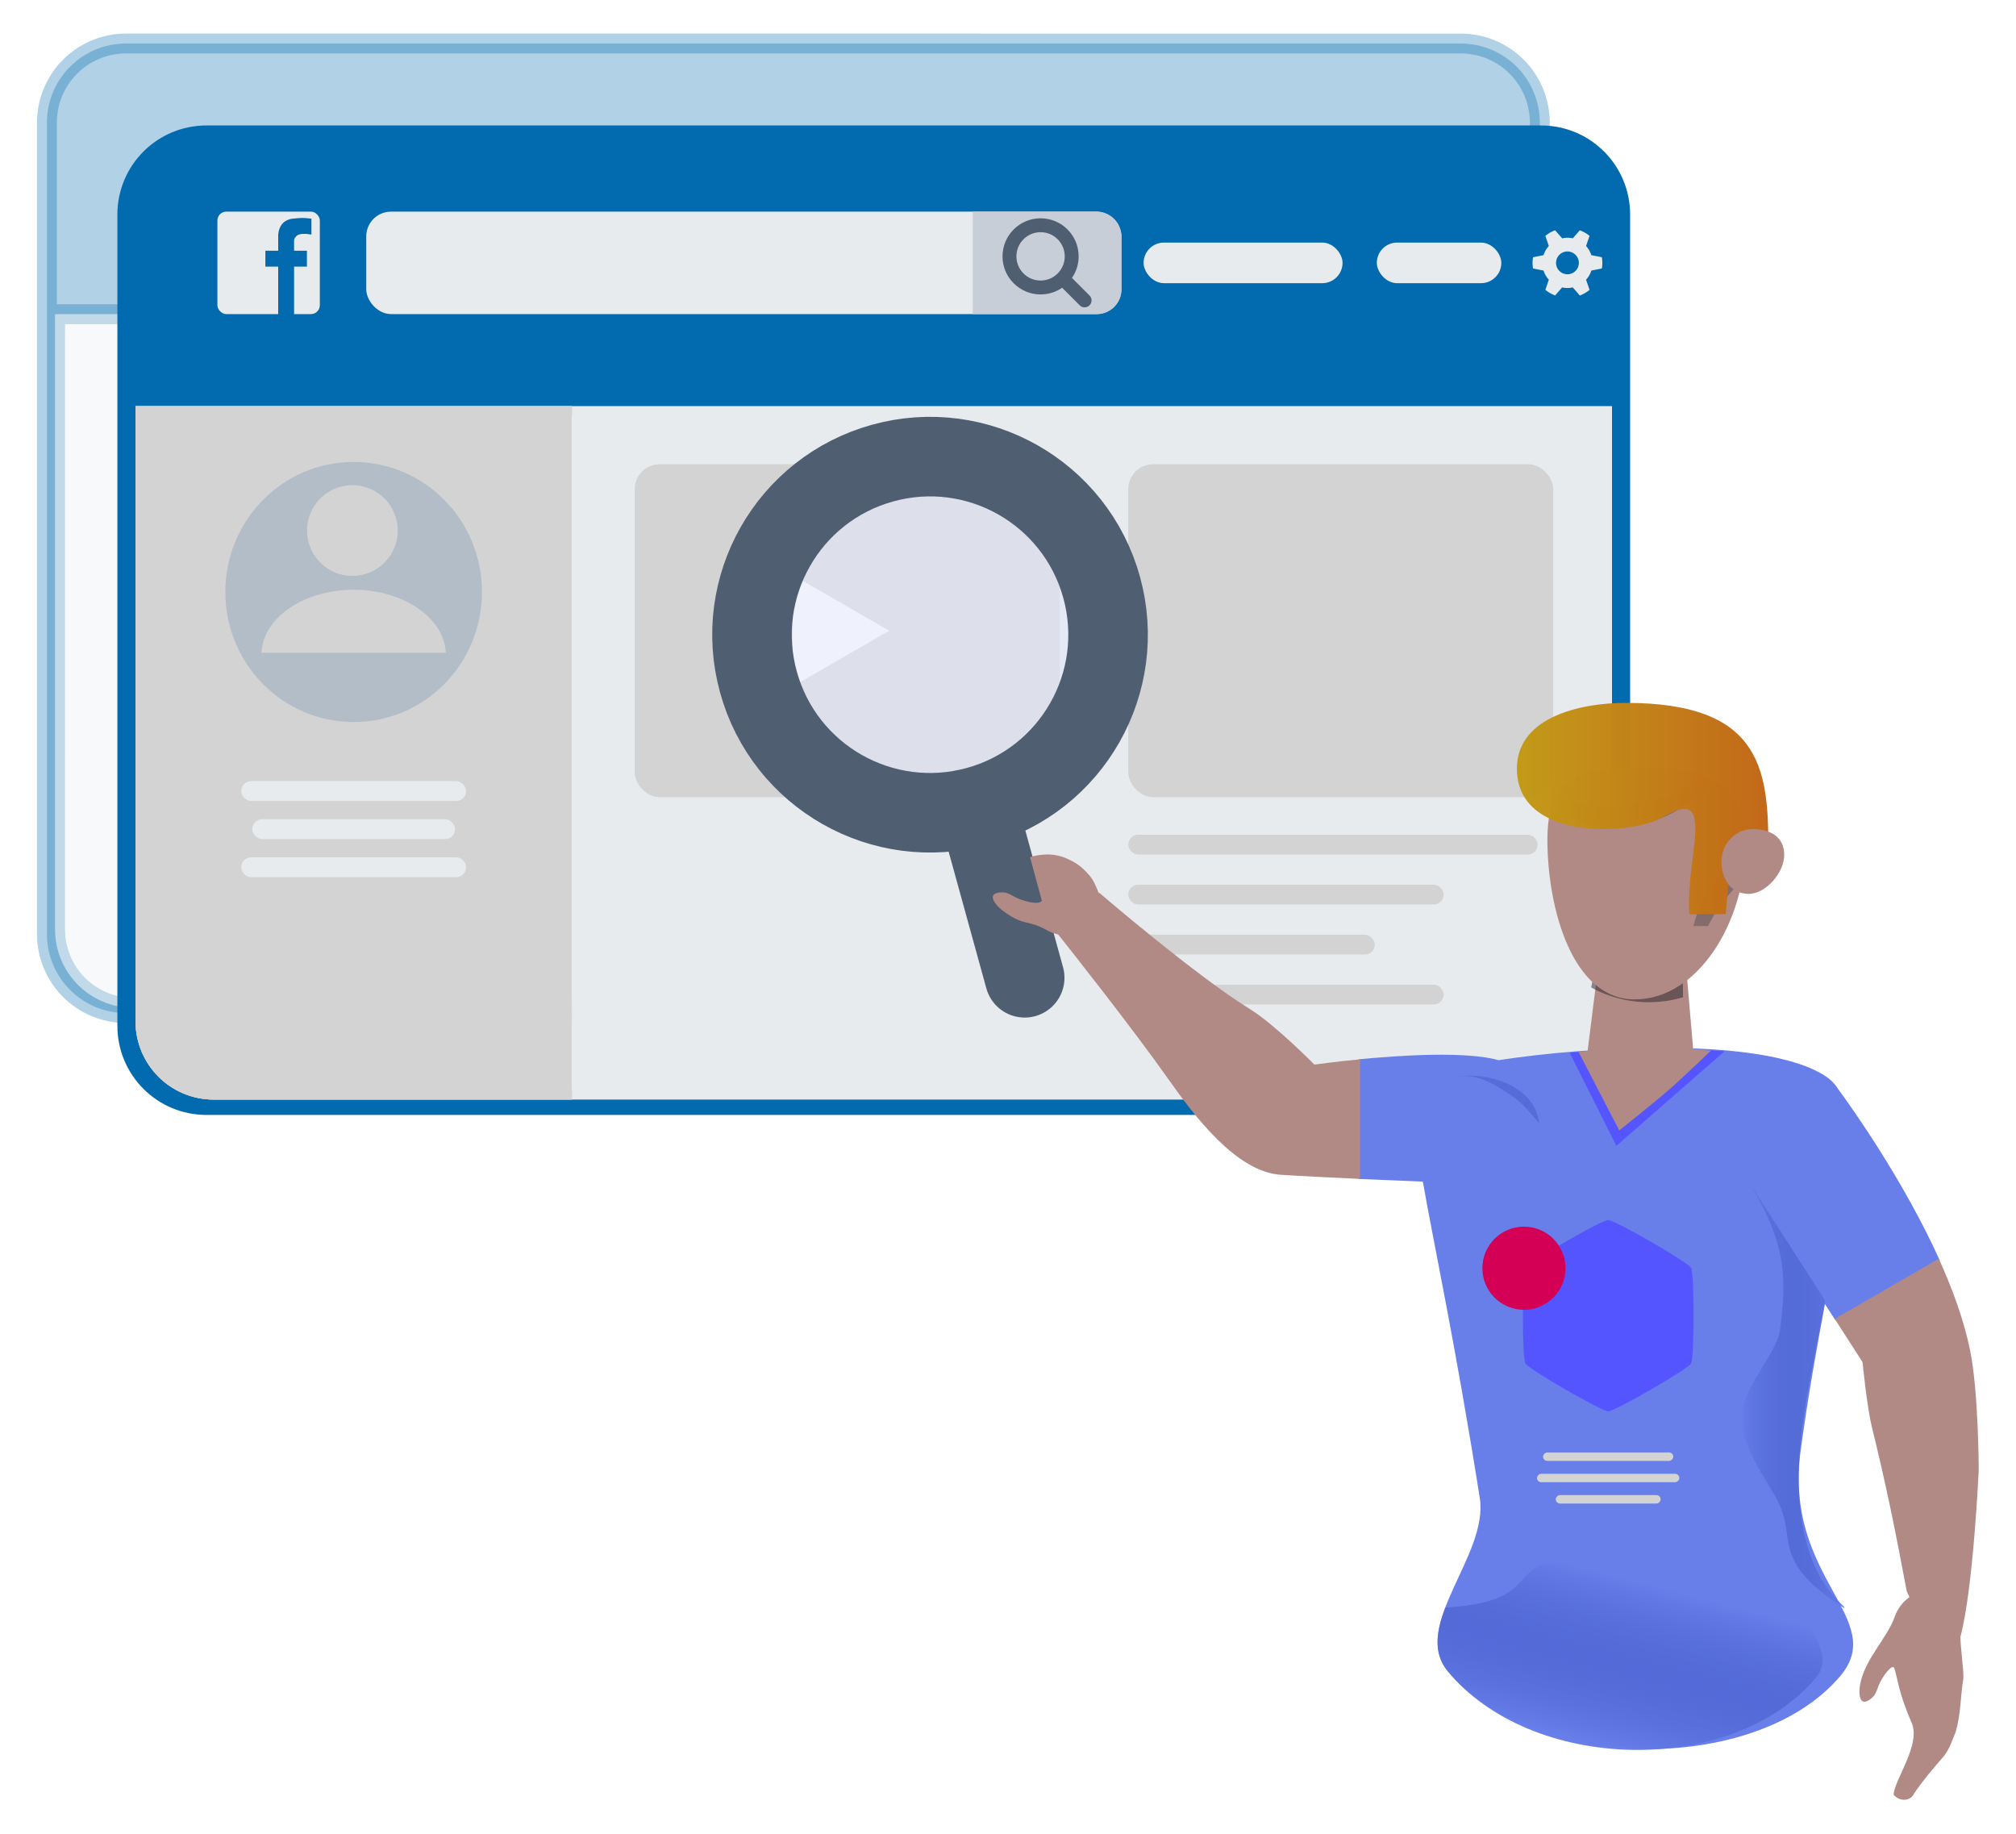 <?xml version="1.0" encoding="UTF-8" standalone="no"?>
<!-- Created with Inkscape (http://www.inkscape.org/) -->

<svg
   xmlns:dc="http://purl.org/dc/elements/1.1/"
   xmlns:cc="http://creativecommons.org/ns#"
   xmlns:rdf="http://www.w3.org/1999/02/22-rdf-syntax-ns#"
   xmlns:svg="http://www.w3.org/2000/svg"
   xmlns="http://www.w3.org/2000/svg"
   xmlns:xlink="http://www.w3.org/1999/xlink"
   xmlns:sodipodi="http://sodipodi.sourceforge.net/DTD/sodipodi-0.dtd"
   xmlns:inkscape="http://www.inkscape.org/namespaces/inkscape"
   width="298.741"
   height="271.692"
   viewBox="0 0 79.042 71.885"
   version="1.1"
   id="svg8"
   inkscape:version="0.92.4 5da689c313, 2019-01-14"
   sodipodi:docname="social.svg">
  <defs
     id="defs2">
    <linearGradient
       inkscape:collect="always"
       id="linearGradient3561">
      <stop
         style="stop-color:#c29a16;stop-opacity:1;"
         offset="0"
         id="stop3557" />
      <stop
         style="stop-color:#c26616;stop-opacity:1"
         offset="1"
         id="stop3559" />
    </linearGradient>
    <linearGradient
       inkscape:collect="always"
       id="linearGradient2598">
      <stop
         style="stop-color:#687fea;stop-opacity:1;"
         offset="0"
         id="stop2594" />
      <stop
         style="stop-color:#162fa0;stop-opacity:0"
         offset="1"
         id="stop2596" />
    </linearGradient>
    <inkscape:perspective
       sodipodi:type="inkscape:persp3d"
       inkscape:vp_x="0 : 148.5 : 1"
       inkscape:vp_y="0 : 1000 : 0"
       inkscape:vp_z="210 : 148.5 : 1"
       inkscape:persp3d-origin="105 : 99 : 1"
       id="perspective874" />
    <linearGradient
       inkscape:collect="always"
       xlink:href="#linearGradient2598"
       id="linearGradient1971"
       gradientUnits="userSpaceOnUse"
       gradientTransform="matrix(3.673,-0.89,0.89,3.673,-901.311,1362.708)"
       x1="207.486"
       y1="114.559"
       x2="286.291"
       y2="114.559"
       spreadMethod="pad" />
    <filter
       inkscape:collect="always"
       style="color-interpolation-filters:sRGB"
       id="filter2273"
       x="-0.033"
       width="1.066"
       y="-0.062"
       height="1.124">
      <feGaussianBlur
         inkscape:collect="always"
         stdDeviation="0.387"
         id="feGaussianBlur2275" />
    </filter>
    <filter
       inkscape:collect="always"
       style="color-interpolation-filters:sRGB"
       id="filter1964"
       x="-0.032"
       width="1.064"
       y="-0.007"
       height="1.015">
      <feGaussianBlur
         inkscape:collect="always"
         stdDeviation="0.111"
         id="feGaussianBlur1966" />
    </filter>
    <filter
       inkscape:collect="always"
       style="color-interpolation-filters:sRGB"
       id="filter1897"
       x="-0.529"
       width="2.059"
       y="-0.345"
       height="1.69">
      <feGaussianBlur
         inkscape:collect="always"
         stdDeviation="2.974"
         id="feGaussianBlur1899" />
    </filter>
    <filter
       inkscape:collect="always"
       style="color-interpolation-filters:sRGB"
       id="filter2190"
       x="-0.148"
       width="1.296"
       y="-0.454"
       height="1.908">
      <feGaussianBlur
         inkscape:collect="always"
         stdDeviation="1.483"
         id="feGaussianBlur2192" />
    </filter>
    <filter
       inkscape:collect="always"
       style="color-interpolation-filters:sRGB"
       id="filter2422"
       x="-0.182"
       width="1.363"
       y="-0.564"
       height="2.129">
      <feGaussianBlur
         inkscape:collect="always"
         stdDeviation="2.174"
         id="feGaussianBlur2424" />
    </filter>
    <linearGradient
       inkscape:collect="always"
       xlink:href="#linearGradient2598"
       id="linearGradient2600"
       x1="4.012"
       y1="417.086"
       x2="13.03"
       y2="417.086"
       gradientUnits="userSpaceOnUse" />
    <linearGradient
       inkscape:collect="always"
       xlink:href="#linearGradient2598"
       id="linearGradient2635"
       x1="-210.894"
       y1="151.014"
       x2="-212.642"
       y2="144.278"
       gradientUnits="userSpaceOnUse"
       gradientTransform="matrix(-0.963,0,0,0.963,-306.131,11.431)" />
    <linearGradient
       inkscape:collect="always"
       xlink:href="#linearGradient3561"
       id="linearGradient3563"
       x1="-103.223"
       y1="120.494"
       x2="-92.987"
       y2="120.494"
       gradientUnits="userSpaceOnUse"
       gradientTransform="matrix(0.963,0,0,0.963,-4.584,4.622)" />
  </defs>
  <sodipodi:namedview
     id="base"
     pagecolor="#ffffff"
     bordercolor="#666666"
     borderopacity="1.0"
     inkscape:pageopacity="0.0"
     inkscape:pageshadow="2"
     inkscape:zoom="0.99999999"
     inkscape:cx="119.93217"
     inkscape:cy="118.892"
     inkscape:document-units="px"
     inkscape:current-layer="layer1"
     showgrid="false"
     units="px"
     showborder="true"
     inkscape:object-nodes="true"
     inkscape:object-paths="true"
     inkscape:snap-intersection-paths="true"
     inkscape:window-width="1366"
     inkscape:window-height="686"
     inkscape:window-x="0"
     inkscape:window-y="0"
     inkscape:window-maximized="1"
     inkscape:snap-smooth-nodes="true"
     showguides="true"
     inkscape:snap-nodes="false"
     inkscape:guide-bbox="true" />
  <g
     inkscape:label="Camada 1"
     inkscape:groupmode="layer"
     id="layer1"
     transform="translate(163.463,-88.961)">
    <circle
       style="opacity:1;fill:#e8ebee;fill-opacity:1;fill-rule:evenodd;stroke:none;stroke-width:0.545;stroke-linecap:round;stroke-linejoin:miter;stroke-miterlimit:4;stroke-dasharray:none;stroke-dashoffset:0;stroke-opacity:1;paint-order:normal"
       id="path869"
       cx="-150.585"
       cy="111.678"
       r="0" />
    <g
       id="g2727"
       transform="matrix(0.963,0,0,0.963,-4.584,4.622)"
       style="stroke-width:1.038">
      <path
         style="opacity:0.311;fill:#026aaf;fill-opacity:1;fill-rule:evenodd;stroke:#026aaf;stroke-width:0.809;stroke-linecap:round;stroke-linejoin:miter;stroke-miterlimit:4;stroke-dasharray:none;stroke-dashoffset:0;stroke-opacity:1;paint-order:normal"
         d="m -159.847,89.35 c -1.787,0 -3.226,1.44 -3.226,3.227 v 33.017 c 0,1.788 1.439,3.227 3.226,3.227 h 54.329 c 1.787,0 3.226,-1.439 3.226,-3.227 V 92.578 c 0,-1.788 -1.439,-3.227 -3.226,-3.227 z m -2.893,11.021 h 60.114 v 25.04 c 0,1.768 -1.423,3.191 -3.191,3.191 h -53.733 c -1.768,0 -3.191,-1.423 -3.191,-3.191 z"
         id="path843"
         inkscape:connector-curvature="0" />
      <path
         inkscape:connector-curvature="0"
         id="path845"
         d="m -162.739,100.371 v 25.04 c 0,1.768 1.423,3.191 3.191,3.191 h 53.732 c 1.768,0 3.191,-1.423 3.191,-3.191 v -25.04 z"
         style="opacity:0.311;fill:#e8ebee;fill-opacity:1;fill-rule:evenodd;stroke:none;stroke-width:0.809;stroke-linecap:round;stroke-linejoin:miter;stroke-miterlimit:4;stroke-dasharray:none;stroke-dashoffset:0;stroke-opacity:1;paint-order:normal" />
      <path
         inkscape:connector-curvature="0"
         id="rect10"
         d="m -156.574,93.091 c -1.787,0 -3.226,1.44 -3.226,3.227 v 33.017 c 0,1.788 1.439,3.227 3.226,3.227 h 54.329 c 1.787,0 3.226,-1.439 3.226,-3.227 V 96.318 c 0,-1.788 -1.439,-3.227 -3.226,-3.227 z m -2.893,11.021 h 60.114 v 25.04 c 0,1.768 -1.423,3.191 -3.191,3.191 h -53.733 c -1.768,0 -3.191,-1.423 -3.191,-3.191 z"
         style="opacity:1;fill:#026aaf;fill-opacity:1;fill-rule:evenodd;stroke:#026aaf;stroke-width:0.809;stroke-linecap:round;stroke-linejoin:miter;stroke-miterlimit:4;stroke-dasharray:none;stroke-dashoffset:0;stroke-opacity:1;paint-order:normal" />
      <rect
         ry="1.008"
         y="96.195"
         x="-150.072"
         height="4.17"
         width="30.746"
         id="rect857"
         style="opacity:1;fill:#e8ebee;fill-opacity:1;fill-rule:evenodd;stroke:none;stroke-width:0.809;stroke-linecap:round;stroke-linejoin:miter;stroke-miterlimit:4;stroke-dasharray:none;stroke-dashoffset:0;stroke-opacity:1;paint-order:normal" />
      <path
         inkscape:connector-curvature="0"
         id="rect859"
         d="m -125.38,96.195 v 4.17 h 5.046 c 0.559,0 1.008,-0.45 1.008,-1.008 v -2.154 c 0,-0.559 -0.45,-1.008 -1.008,-1.008 z"
         style="opacity:1;fill:#c7ced7;fill-opacity:1;fill-rule:evenodd;stroke:none;stroke-width:0.809;stroke-linecap:round;stroke-linejoin:miter;stroke-miterlimit:4;stroke-dasharray:none;stroke-dashoffset:0;stroke-opacity:1;paint-order:normal" />
      <circle
         transform="rotate(-45)"
         r="1.267"
         cy="-17.396"
         cx="-156.011"
         id="path864"
         style="opacity:1;fill:none;fill-opacity:1;fill-rule:evenodd;stroke:#4f5f71;stroke-width:0.566;stroke-linecap:round;stroke-linejoin:miter;stroke-miterlimit:4;stroke-dasharray:none;stroke-dashoffset:0;stroke-opacity:1;paint-order:normal" />
      <path
         inkscape:connector-curvature="0"
         id="path935"
         d="m -121.624,99.009 0.799,0.799"
         style="fill:none;stroke:#4f5f71;stroke-width:0.566;stroke-linecap:round;stroke-linejoin:miter;stroke-miterlimit:4;stroke-dasharray:none;stroke-opacity:1" />
      <rect
         style="opacity:1;fill:#e8ebee;fill-opacity:1;fill-rule:evenodd;stroke:none;stroke-width:0.566;stroke-linecap:round;stroke-linejoin:miter;stroke-miterlimit:4;stroke-dasharray:none;stroke-dashoffset:0;stroke-opacity:1;paint-order:normal"
         id="rect950"
         width="4.17"
         height="4.17"
         x="-156.132"
         y="96.195"
         rx="0.36"
         ry="0.36" />
      <path
         sodipodi:nodetypes="ccczczccccszcccc"
         inkscape:connector-curvature="0"
         id="path954"
         d="m -153.657,100.397 v -1.688 -1.533 c 0,0 -0.008,-0.257 0.15,-0.467 0.158,-0.209 0.443,-0.229 0.443,-0.229 0,0 0.261,-0.029 0.388,-0.029 0.127,2.01e-4 0.372,0.029 0.372,0.029 v 0.365 0.283 l -0.217,-0.029 c -0.183,-0.002 -0.326,0.004 -0.421,0.119 -0.087,0.105 -0.068,0.116 -0.068,0.399 v 1.299 1.465 l -0.324,0.007 z"
         style="fill:#026aaf;fill-opacity:1;stroke:none;stroke-width:0.162px;stroke-linecap:butt;stroke-linejoin:miter;stroke-opacity:1" />
      <rect
         transform="scale(-1)"
         ry="0"
         rx="0"
         y="-98.433"
         x="152.488"
         height="0.647"
         width="1.69"
         id="rect956"
         style="opacity:1;fill:#026aaf;fill-opacity:1;fill-rule:evenodd;stroke:none;stroke-width:0.566;stroke-linecap:round;stroke-linejoin:miter;stroke-miterlimit:4;stroke-dasharray:none;stroke-dashoffset:0;stroke-opacity:1;paint-order:normal" />
      <rect
         ry="0.827"
         rx="0.827"
         y="97.454"
         x="-118.423"
         height="1.653"
         width="8.1"
         id="rect853"
         style="opacity:1;fill:#e8ebee;fill-opacity:1;fill-rule:evenodd;stroke:none;stroke-width:0.566;stroke-linecap:round;stroke-linejoin:miter;stroke-miterlimit:4;stroke-dasharray:none;stroke-dashoffset:0;stroke-opacity:1;paint-order:normal" />
      <rect
         style="opacity:1;fill:#e8ebee;fill-opacity:1;fill-rule:evenodd;stroke:none;stroke-width:0.566;stroke-linecap:round;stroke-linejoin:miter;stroke-miterlimit:4;stroke-dasharray:none;stroke-dashoffset:0;stroke-opacity:1;paint-order:normal"
         id="rect855"
         width="5.069"
         height="1.653"
         x="-108.928"
         y="97.454"
         rx="0.827"
         ry="0.827" />
      <path
         inkscape:connector-curvature="0"
         id="path840"
         d="m -101.67,96.952 a 1.421,1.421 0 0 0 -0.396,0.229 l 0.141,0.413 a 1.023,1.023 0 0 0 -0.216,0.373 l -0.427,0.084 a 1.421,1.421 0 0 0 -0.02,0.229 1.421,1.421 0 0 0 0.019,0.229 l 0.429,0.084 a 1.023,1.023 0 0 0 0.215,0.373 l -0.141,0.413 a 1.421,1.421 0 0 0 0.397,0.228 l 0.286,-0.328 a 1.023,1.023 0 0 0 0.216,0.024 1.023,1.023 0 0 0 0.216,-0.024 l 0.288,0.33 a 1.421,1.421 0 0 0 0.396,-0.229 l -0.142,-0.414 a 1.023,1.023 0 0 0 0.216,-0.373 l 0.427,-0.084 a 1.421,1.421 0 0 0 0.02,-0.229 1.421,1.421 0 0 0 -0.019,-0.229 l -0.429,-0.084 a 1.023,1.023 0 0 0 -0.215,-0.373 l 0.142,-0.413 a 1.421,1.421 0 0 0 -0.397,-0.228 l -0.286,0.328 a 1.023,1.023 0 0 0 -0.216,-0.024 1.023,1.023 0 0 0 -0.215,0.024 z m 0.503,0.864 a 0.464,0.464 0 0 1 0.464,0.464 0.464,0.464 0 0 1 -0.464,0.464 0.464,0.464 0 0 1 -0.464,-0.464 0.464,0.464 0 0 1 0.464,-0.464 z"
         style="opacity:1;fill:#e8ebee;fill-opacity:1;fill-rule:evenodd;stroke:none;stroke-width:0.566;stroke-linecap:round;stroke-linejoin:miter;stroke-miterlimit:4;stroke-dasharray:none;stroke-dashoffset:0;stroke-opacity:1;paint-order:normal" />
      <path
         id="path854"
         d="m -159.466,104.111 v 25.04 c 0,1.768 1.423,3.191 3.191,3.191 h 14.573 v -28.231 z"
         style="opacity:1;fill:#d3d3d3;fill-opacity:1;fill-rule:evenodd;stroke:none;stroke-width:0.809;stroke-linecap:round;stroke-linejoin:miter;stroke-miterlimit:4;stroke-dasharray:none;stroke-dashoffset:0;stroke-opacity:1;paint-order:normal"
         inkscape:connector-curvature="0" />
      <path
         style="opacity:1;fill:#d3d3d3;fill-opacity:1;fill-rule:evenodd;stroke:none;stroke-width:0.809;stroke-linecap:round;stroke-linejoin:miter;stroke-miterlimit:4;stroke-dasharray:none;stroke-dashoffset:0;stroke-opacity:1;paint-order:normal"
         d="m -159.466,104.111 v 25.04 c 0,1.768 1.423,3.191 3.191,3.191 h 14.573 v -28.231 z"
         id="path860"
         inkscape:connector-curvature="0" />
      <path
         id="path863"
         d="m -159.466,104.111 v 25.04 c 0,1.768 1.423,3.191 3.191,3.191 h 14.573 v -28.231 z"
         style="opacity:1;fill:#d3d3d3;fill-opacity:1;fill-rule:evenodd;stroke:none;stroke-width:0.809;stroke-linecap:round;stroke-linejoin:miter;stroke-miterlimit:4;stroke-dasharray:none;stroke-dashoffset:0;stroke-opacity:1;paint-order:normal"
         inkscape:connector-curvature="0" />
      <path
         id="path841"
         d="m -141.703,104.111 v 28.231 h 39.16 c 1.768,0 3.191,-1.423 3.191,-3.191 v -25.04 z m -16.723,27.397 c 0.083,0.075 0.169,0.146 0.259,0.212 -0.09,-0.066 -0.177,-0.137 -0.259,-0.212 z m 0.464,0.351 c 0.113,0.07 0.23,0.134 0.352,0.19 -0.122,-0.056 -0.239,-0.12 -0.352,-0.19 z m 0.736,0.34 c 0.036,0.011 0.072,0.021 0.109,0.031 -0.036,-0.01 -0.073,-0.02 -0.109,-0.031 z m 0.635,0.128 c 0.104,0.01 0.209,0.015 0.316,0.015 -0.107,0 -0.212,-0.005 -0.316,-0.015 z"
         style="opacity:1;fill:#e8ebee;fill-opacity:1;fill-rule:evenodd;stroke:none;stroke-width:0.809;stroke-linecap:round;stroke-linejoin:miter;stroke-miterlimit:4;stroke-dasharray:none;stroke-dashoffset:0;stroke-opacity:1;paint-order:normal"
         inkscape:connector-curvature="0" />
      <ellipse
         ry="5.294"
         rx="5.224"
         style="opacity:1;fill:#b2bdc7;fill-opacity:1;fill-rule:evenodd;stroke:none;stroke-width:0.566;stroke-linecap:round;stroke-linejoin:miter;stroke-miterlimit:4;stroke-dasharray:none;stroke-dashoffset:0;stroke-opacity:1;paint-order:normal"
         id="circle878"
         cx="-150.585"
         cy="111.678" />
      <path
         inkscape:connector-curvature="0"
         d="m -150.586,111.587 a 3.76,2.659 0 0 0 -3.754,2.566 h 7.509 a 3.76,2.659 0 0 0 -3.756,-2.566 z m 1.795,-2.41 a 1.846,1.846 0 0 1 -1.846,1.846 1.846,1.846 0 0 1 -1.846,-1.846 1.846,1.846 0 0 1 1.846,-1.846 1.846,1.846 0 0 1 1.846,1.846 z"
         style="opacity:1;fill:#d3d3d3;fill-opacity:1;fill-rule:evenodd;stroke:none;stroke-width:0.566;stroke-linecap:round;stroke-linejoin:miter;stroke-miterlimit:4;stroke-dasharray:none;stroke-dashoffset:0;stroke-opacity:1;paint-order:normal"
         id="path873" />
      <rect
         ry="0.403"
         rx="0.403"
         y="119.378"
         x="-155.163"
         height="0.807"
         width="9.156"
         id="rect882"
         style="opacity:1;fill:#e8ebee;fill-opacity:1;fill-rule:evenodd;stroke:none;stroke-width:0.566;stroke-linecap:round;stroke-linejoin:miter;stroke-miterlimit:4;stroke-dasharray:none;stroke-dashoffset:0;stroke-opacity:1;paint-order:normal" />
      <rect
         style="opacity:1;fill:#e8ebee;fill-opacity:1;fill-rule:evenodd;stroke:none;stroke-width:0.566;stroke-linecap:round;stroke-linejoin:miter;stroke-miterlimit:4;stroke-dasharray:none;stroke-dashoffset:0;stroke-opacity:1;paint-order:normal"
         id="rect884"
         width="8.257"
         height="0.807"
         x="-154.713"
         y="120.929"
         rx="0.403"
         ry="0.403" />
      <rect
         style="opacity:1;fill:#e8ebee;fill-opacity:1;fill-rule:evenodd;stroke:none;stroke-width:0.566;stroke-linecap:round;stroke-linejoin:miter;stroke-miterlimit:4;stroke-dasharray:none;stroke-dashoffset:0;stroke-opacity:1;paint-order:normal"
         id="rect888"
         width="9.156"
         height="0.807"
         x="-155.163"
         y="122.48"
         rx="0.403"
         ry="0.403" />
      <rect
         ry="1.013"
         rx="1.013"
         y="106.478"
         x="-139.142"
         height="13.555"
         width="17.302"
         id="rect890"
         style="opacity:1;fill:#d3d3d3;fill-opacity:1;fill-rule:evenodd;stroke:none;stroke-width:0.566;stroke-linecap:round;stroke-linejoin:miter;stroke-miterlimit:4;stroke-dasharray:none;stroke-dashoffset:0;stroke-opacity:1;paint-order:normal" />
      <rect
         style="opacity:1;fill:#d3d3d3;fill-opacity:1;fill-rule:evenodd;stroke:none;stroke-width:0.566;stroke-linecap:round;stroke-linejoin:miter;stroke-miterlimit:4;stroke-dasharray:none;stroke-dashoffset:0;stroke-opacity:1;paint-order:normal"
         id="rect892"
         width="17.302"
         height="13.555"
         x="-119.048"
         y="106.478"
         rx="1.013"
         ry="1.013" />
      <path
         inkscape:transform-center-y="-2.3806776e-06"
         inkscape:transform-center-x="-1.1114195"
         d="m -128.782,113.255 -3.928,2.268 v -4.536 z"
         inkscape:randomized="0"
         inkscape:rounded="0"
         inkscape:flatsided="true"
         sodipodi:arg2="1.0471976"
         sodipodi:arg1="0"
         sodipodi:r2="1.309341"
         sodipodi:r1="2.6186814"
         sodipodi:cy="113.25521"
         sodipodi:cx="-131.40053"
         sodipodi:sides="3"
         id="path894"
         style="opacity:1;fill:#ffffff;fill-opacity:1;fill-rule:evenodd;stroke:none;stroke-width:0.566;stroke-linecap:round;stroke-linejoin:miter;stroke-miterlimit:4;stroke-dasharray:none;stroke-dashoffset:0;stroke-opacity:1;paint-order:normal"
         sodipodi:type="star" />
      <rect
         ry="0.403"
         rx="0.403"
         y="121.56"
         x="-119.048"
         height="0.807"
         width="16.67"
         id="rect902"
         style="opacity:1;fill:#d3d3d3;fill-opacity:1;fill-rule:evenodd;stroke:none;stroke-width:0.566;stroke-linecap:round;stroke-linejoin:miter;stroke-miterlimit:4;stroke-dasharray:none;stroke-dashoffset:0;stroke-opacity:1;paint-order:normal" />
      <rect
         style="opacity:1;fill:#d3d3d3;fill-opacity:1;fill-rule:evenodd;stroke:none;stroke-width:0.566;stroke-linecap:round;stroke-linejoin:miter;stroke-miterlimit:4;stroke-dasharray:none;stroke-dashoffset:0;stroke-opacity:1;paint-order:normal"
         id="rect904"
         width="12.84"
         height="0.807"
         x="-119.048"
         y="123.594"
         rx="0.403"
         ry="0.403" />
      <rect
         ry="0.403"
         rx="0.403"
         y="125.629"
         x="-119.048"
         height="0.807"
         width="10.038"
         id="rect906"
         style="opacity:1;fill:#d3d3d3;fill-opacity:1;fill-rule:evenodd;stroke:none;stroke-width:0.566;stroke-linecap:round;stroke-linejoin:miter;stroke-miterlimit:4;stroke-dasharray:none;stroke-dashoffset:0;stroke-opacity:1;paint-order:normal" />
      <rect
         ry="0.403"
         rx="0.403"
         y="127.664"
         x="-119.048"
         height="0.807"
         width="12.84"
         id="rect908"
         style="opacity:1;fill:#d3d3d3;fill-opacity:1;fill-rule:evenodd;stroke:none;stroke-width:0.566;stroke-linecap:round;stroke-linejoin:miter;stroke-miterlimit:4;stroke-dasharray:none;stroke-dashoffset:0;stroke-opacity:1;paint-order:normal" />
    </g>
    <g
       id="g2745"
       transform="matrix(0.837,0.475,-0.475,0.837,35.954,79.149)"
       style="stroke-width:1.038">
      <circle
         transform="rotate(-45)"
         r="7.252"
         cy="-10.285"
         cx="-172.81"
         id="path864-3"
         style="opacity:1;fill:#e3e7fb;fill-opacity:0.585;fill-rule:evenodd;stroke:#4f5f71;stroke-width:3.241;stroke-linecap:round;stroke-linejoin:miter;stroke-miterlimit:4;stroke-dasharray:none;stroke-dashoffset:0;stroke-opacity:1;paint-order:normal" />
      <path
         inkscape:connector-curvature="0"
         id="path935-6"
         d="m -123.786,120.604 4.57,4.57"
         style="fill:none;stroke:#4f5f71;stroke-width:3.241;stroke-linecap:round;stroke-linejoin:miter;stroke-miterlimit:4;stroke-dasharray:none;stroke-opacity:1" />
    </g>
    <path
       inkscape:connector-curvature="0"
       style="opacity:1;fill:#687fea;fill-opacity:1;fill-rule:evenodd;stroke:none;stroke-width:0.17;stroke-linecap:round;stroke-linejoin:round;stroke-miterlimit:4;stroke-dasharray:none;stroke-opacity:1;paint-order:stroke fill markers"
       d="m -120.45,123.961 c 0.022,0.007 0.042,0.015 0.059,0.025 -0.017,-0.01 -0.037,-0.019 -0.059,-0.025 z m 0.059,0.025 c 0.017,0.011 0.031,0.023 0.041,0.038 -0.01,-0.015 -0.024,-0.027 -0.041,-0.038 z m -1.242,2.118 c 0.222,0.281 0.494,0.63 0.841,1.075 -0.315,-0.404 -0.616,-0.79 -0.841,-1.075 z m 1.135,1.453 c 0.362,0.466 0.735,0.955 1.13,1.476 -0.384,-0.506 -0.771,-1.013 -1.13,-1.476 z m 1.465,1.915 c 0.205,0.272 0.403,0.538 0.598,0.802 -0.193,-0.262 -0.393,-0.531 -0.598,-0.802 z m 20.567,0.566 c 2.778,-0.012 5.381,0.289 6.616,1.139 0.196,0.135 0.355,0.306 0.481,0.512 0.509,0.693 2.547,3.553 3.961,6.688 l -4.083,2.357 -0.421,-0.653 c -0.319,1.709 -0.663,3.619 -0.952,5.741 -0.685,5.045 3.482,6.586 1.534,8.866 -3.33,3.898 -12.129,3.744 -15.377,-0.221 -1.457,-1.779 1.616,-4.54 1.262,-6.783 -0.941,-5.957 -1.784,-9.863 -2.233,-12.401 -0.83,-0.032 -1.686,-0.069 -2.522,-0.106 v -4.688 c 1.709,-0.166 4.21,-0.32 5.495,0.032 1.812,-0.276 4.079,-0.474 6.24,-0.483 z m -19.895,0.336 c 0.225,0.306 0.441,0.604 0.636,0.88 -0.194,-0.275 -0.409,-0.572 -0.636,-0.88 z m 8.159,0.114 c -0.469,0.046 -0.849,0.09 -1.158,0.127 0.317,-0.039 0.629,-0.076 1.158,-0.127 z m -0.831,4.648 c 0.268,0.013 0.527,0.026 0.801,0.038 -0.279,-0.013 -0.53,-0.025 -0.801,-0.038 z m 23.626,3.246 c 0.127,0.282 0.248,0.566 0.364,0.851 -0.116,-0.285 -0.237,-0.569 -0.364,-0.851 z m 0.395,0.927 c 0.101,0.252 0.194,0.503 0.283,0.755 -0.089,-0.252 -0.182,-0.503 -0.283,-0.755 z m 0.357,0.959 c 0.023,0.069 0.046,0.137 0.068,0.206 -0.022,-0.069 -0.045,-0.137 -0.068,-0.206 z m 0.275,0.888 c 0.02,0.074 0.039,0.149 0.058,0.223 -0.019,-0.074 -0.038,-0.148 -0.058,-0.223 z"
       id="path1755" />
    <path
       inkscape:connector-curvature="0"
       style="opacity:1;fill:#b18a86;fill-opacity:1;fill-rule:evenodd;stroke:none;stroke-width:0.091;stroke-linecap:round;stroke-linejoin:round;stroke-miterlimit:4;stroke-dasharray:none;stroke-opacity:1"
       d="m -122.479,122.459 c -0.252,0.009 -0.465,0.061 -0.599,0.104 l 0.463,1.707 c -0.086,0.149 -0.477,0.079 -0.833,-0.047 -0.288,-0.102 -0.465,-0.268 -0.657,-0.277 -0.744,-0.033 -0.394,0.48 0.056,0.787 0.759,0.537 0.906,0.282 1.618,0.687 0.15,0.086 0.304,0.139 0.457,0.174 0.419,0.527 2.867,3.617 4.311,5.66 1.013,1.435 2.667,3.651 4.42,3.761 0.899,0.057 1.982,0.11 3.104,0.161 v -4.688 c -1.04,0.101 -1.789,0.207 -1.789,0.207 0,0 -1.552,-1.573 -2.533,-2.179 -2.124,-1.312 -5.828,-4.493 -5.828,-4.493 -0.02,-0.03 -0.056,-0.05 -0.1,-0.063 -0.089,-0.215 -0.201,-0.533 -0.428,-0.755 -0.283,-0.326 -0.551,-0.468 -0.83,-0.592 -0.289,-0.129 -0.58,-0.163 -0.832,-0.154 z"
       id="path1619-9" />
    <path
       style="opacity:1;fill:#b18a86;fill-opacity:1;fill-rule:evenodd;stroke:none;stroke-width:0.213;stroke-linecap:round;stroke-linejoin:round;stroke-miterlimit:4;stroke-dasharray:none;stroke-opacity:1"
       d="m -100.77,126.583 3.4,0.106 0.346,4.047 -1.033,0.948 -0.176,0.141 -2.354,0.203 -0.701,-1.3 z"
       id="rect919-8"
       inkscape:connector-curvature="0" />
    <path
       style="opacity:1;fill:#b18a86;fill-opacity:1;fill-rule:evenodd;stroke:none;stroke-width:0.176;stroke-linecap:round;stroke-linejoin:round;stroke-miterlimit:4;stroke-dasharray:none;stroke-opacity:1;paint-order:stroke fill markers"
       d="m -98.777,130.02 c 0.815,-0.005 1.628,0.043 2.41,0.144 l -1.665,1.553 -1.945,1.59 -1.608,-3.1 c 0.91,-0.136 1.849,-0.182 2.808,-0.187 z"
       id="path1805"
       inkscape:connector-curvature="0"
       sodipodi:nodetypes="cccccc" />
    <path
       style="opacity:1;fill:#252227;fill-opacity:0.511;fill-rule:evenodd;stroke:none;stroke-width:0.052;stroke-linecap:butt;stroke-linejoin:round;stroke-miterlimit:4;stroke-dasharray:none;stroke-dashoffset:0;stroke-opacity:1;paint-order:stroke fill markers;filter:url(#filter2422)"
       d="m -120.586,1314.309 -0.584,6.002 a 37.5,37.5 0 0 0 28.879,-0.764 l -0.576,-4.699 a 45.75,45.75 0 0 1 -27.719,-0.539 z"
       transform="matrix(-0.125,-0.01,-0.01,0.125,-99.418,-38.196)"
       id="path1582"
       inkscape:connector-curvature="0" />
    <path
       style="opacity:1;fill:#b18a86;fill-opacity:1;fill-rule:evenodd;stroke:none;stroke-width:0.16;stroke-linecap:round;stroke-linejoin:round;stroke-miterlimit:4;stroke-dasharray:none;stroke-opacity:1"
       inkscape:transform-center-x="63.977136"
       inkscape:transform-center-y="-15.403243"
       d="m -102.794,121.87 c 0,2.64 0.95,6.269 3.419,6.269 2.578,0 4.319,-3.201 4.319,-5.84 0,-2.64 -1.326,-3.222 -3.795,-3.222 -2.469,0 -3.943,0.155 -3.943,2.794 z"
       id="path887-2-4"
       inkscape:connector-curvature="0"
       sodipodi:nodetypes="sssss" />
    <path
       inkscape:connector-curvature="0"
       style="opacity:1;fill:#434146;fill-opacity:0.395;fill-rule:evenodd;stroke:none;stroke-width:0.026;stroke-linecap:butt;stroke-linejoin:round;stroke-miterlimit:4;stroke-dasharray:none;stroke-dashoffset:0;stroke-opacity:1;paint-order:stroke fill markers;filter:url(#filter2190)"
       d="m -821.074,423.287 c -0.575,0.16 -1.114,0.351 -1.623,0.57 a 18.472,18.472 0 0 0 4.037,3.92 18.472,18.472 0 0 0 20.014,0.779 c -0.207,-0.682 -0.479,-1.271 -0.787,-1.809 a 22.536,22.536 0 0 1 -20.67,-2.697 22.536,22.536 0 0 1 -0.971,-0.764 z"
       transform="matrix(-0.255,0,0,0.255,-306.131,11.431)"
       id="path1377" />
    <path
       style="opacity:1;fill:#434146;fill-opacity:0.396;fill-rule:evenodd;stroke:none;stroke-width:0.052;stroke-linecap:butt;stroke-linejoin:round;stroke-miterlimit:4;stroke-dasharray:none;stroke-dashoffset:0;stroke-opacity:1;paint-order:stroke fill markers;filter:url(#filter1897)"
       d="m -136,1271.797 v 8.303 a 45.75,45.75 0 0 1 8.902,12.4 h 4.58 a 37.5,37.5 0 0 0 -1.623,-5.129 A 37.5,37.5 0 0 0 -136,1271.797 Z"
       transform="matrix(-0.126,0,0,0.126,-112.504,-37.592)"
       id="path1430"
       inkscape:connector-curvature="0" />
    <path
       style="opacity:1;fill:#b18a86;fill-opacity:1;fill-rule:evenodd;stroke:none;stroke-width:0.091;stroke-linecap:round;stroke-linejoin:round;stroke-miterlimit:4;stroke-dasharray:none;stroke-opacity:1"
       d="m -87.447,138.304 c 0.542,1.201 0.995,2.441 1.231,3.616 0.326,1.624 0.334,4.657 0.334,4.657 0,0 -0.211,4.654 -0.717,6.545 -9.63e-4,0.004 -0.003,0.007 -0.004,0.011 0.015,0.51 0.144,1.347 0.116,1.645 -0.115,0.685 -0.097,1.394 -0.295,2.064 -0.129,0.325 -0.243,0.665 -0.453,0.949 -0.414,0.47 -0.82,0.949 -1.174,1.467 -0.152,0.341 -0.601,0.328 -0.812,0.055 0.047,-0.612 1.082,-1.967 0.708,-2.821 -0.536,-1.222 -0.541,-1.745 -0.679,-2.128 -0.058,-0.178 -0.333,0.146 -0.519,0.475 -0.15,0.266 -0.174,0.508 -0.313,0.64 -0.539,0.514 -0.612,-0.103 -0.475,-0.63 0.218,-0.904 1.049,-1.724 1.319,-2.498 0.12,-0.343 0.332,-0.604 0.583,-0.781 -0.062,-0.115 -0.104,-0.211 -0.115,-0.268 -0.445,-2.367 -0.795,-4.104 -1.354,-6.376 -0.206,-0.839 -0.371,-2.566 -0.371,-2.566 l -1.092,-1.697 z"
       id="path1652-2"
       inkscape:connector-curvature="0" />
    <path
       sodipodi:nodetypes="ccscaacc"
       inkscape:connector-curvature="0"
       id="path1912"
       d="m 12.608,399.14 -6.722,10.445 c 0.673,4.191 2.105,9.489 2.168,14.338 0.118,9.115 -4.21,10.965 -3.735,11.106 6.141,-3.929 3.868,-5.755 5.47,-8.822 1.156,-2.215 2.981,-4.383 2.97,-6.882 -0.011,-2.572 -2.501,-4.75 -3.119,-7.058 -0.612,-4.548 -0.66,-7.488 2.969,-13.128 z"
       style="opacity:0.99;fill:url(#linearGradient2600);fill-opacity:1;fill-rule:evenodd;stroke:none;stroke-width:0.359;stroke-linecap:round;stroke-linejoin:round;stroke-miterlimit:4;stroke-dasharray:none;stroke-opacity:1;paint-order:stroke fill markers;filter:url(#filter1964)"
       transform="matrix(-0.474,0,0,0.474,-89.12,-54.207)" />
    <path
       style="opacity:0.99;fill:url(#linearGradient1971);fill-opacity:1;fill-rule:evenodd;stroke:none;stroke-width:1.571;stroke-linecap:round;stroke-linejoin:round;stroke-miterlimit:4;stroke-dasharray:3.141, 1.571;stroke-dashoffset:0;stroke-opacity:1;paint-order:stroke fill markers;filter:url(#filter2273)"
       d="m 118.619,1474.717 c -3.218,1.934 -4.48,3.508 -5.941,5.881 -0.97,1.575 -1.709,5.279 -1.709,5.279 5.776,-6.913 6.731,-7.745 13.613,-11.816 9.328,-5.518 14.44,-1.748 14.44,-1.748 -3.589,-2.723 -15.307,-1.265 -20.403,2.404 z"
       transform="matrix(-0.126,0,0,0.126,-89.12,-54.207)"
       id="path1969"
       inkscape:connector-curvature="0"
       sodipodi:nodetypes="cacscc" />
    <path
       style="opacity:1;fill:#5555ff;fill-opacity:1;stroke:none;stroke-width:0.265px;stroke-linecap:butt;stroke-linejoin:miter;stroke-opacity:1"
       d="m -96.368,130.134 c 0.183,0.011 0.363,0.024 0.521,0.039 0,0 -1.302,1.138 -1.953,1.707 -0.763,0.667 -2.288,2 -2.288,2 l -1.833,-3.646 c 0.108,-0.013 0.233,-0.022 0.35,-0.033 l 1.595,3.074 c 0,0 1.343,-1.065 1.944,-1.59 0.601,-0.525 1.664,-1.552 1.664,-1.552 z"
       id="path1795"
       inkscape:connector-curvature="0"
       sodipodi:nodetypes="ccacccczc" />
    <path
       sodipodi:type="star"
       style="opacity:1;fill:#5555ff;fill-opacity:1;fill-rule:evenodd;stroke:none;stroke-width:0.443;stroke-linecap:round;stroke-linejoin:miter;stroke-miterlimit:4;stroke-dasharray:none;stroke-dashoffset:0;stroke-opacity:1;paint-order:normal"
       id="path2018"
       sodipodi:sides="6"
       sodipodi:cx="99.506516"
       sodipodi:cy="141.13803"
       sodipodi:r1="3.8949039"
       sodipodi:r2="3.3730853"
       sodipodi:arg1="0.52359878"
       sodipodi:arg2="1.0471976"
       inkscape:flatsided="true"
       inkscape:rounded="0.07"
       inkscape:randomized="0"
       d="m 102.88,143.085 c -0.136,0.236 -3.1,1.947 -3.373,1.947 -0.273,0 -3.237,-1.711 -3.373,-1.947 -0.136,-0.236 -0.136,-3.659 0,-3.895 0.136,-0.236 3.1,-1.947 3.373,-1.947 0.273,0 3.237,1.711 3.373,1.947 0.136,0.236 0.136,3.659 0,3.895 z"
       inkscape:transform-center-x="-2.7899203e-06"
       inkscape:transform-center-y="-2.667451e-06"
       transform="matrix(-0.963,0,0,0.963,-4.584,4.622)" />
    <ellipse
       style="opacity:1;fill:#d40055;fill-opacity:1;fill-rule:evenodd;stroke:none;stroke-width:0.453;stroke-linecap:round;stroke-linejoin:miter;stroke-miterlimit:4;stroke-dasharray:none;stroke-dashoffset:0;stroke-opacity:1;paint-order:normal"
       id="path2020"
       cx="103.713"
       cy="138.678"
       transform="scale(-1,1)"
       rx="1.63"
       ry="1.63" />
    <path
       style="opacity:0.99;fill:url(#linearGradient3563);fill-opacity:1;fill-rule:evenodd;stroke:none;stroke-width:0.204;stroke-linecap:round;stroke-linejoin:round;stroke-miterlimit:4;stroke-dasharray:none;stroke-opacity:1"
       d="m -99.719,116.515 c 5.208,0 5.587,2.492 5.587,5.587 0,0.203 -0.012,0.402 -0.033,0.599 -0.105,-0.018 -0.215,-0.027 -0.329,-0.027 -0.674,0 -1.221,0.559 -1.231,1.252 l -0.077,0.874 h -1.421 c -0.181,-2.246 1.127,-5.081 -1.035,-3.81 -1.193,0.702 -5.526,0.964 -5.725,-1.707 -0.163,-2.185 2.442,-2.768 4.263,-2.768 z"
       id="rect1291-1-7"
       inkscape:connector-curvature="0"
       sodipodi:nodetypes="cscsccccssc" />
    <path
       style="opacity:1;fill:#b18a86;fill-opacity:1;fill-rule:evenodd;stroke:none;stroke-width:0.167;stroke-linecap:round;stroke-linejoin:round;stroke-miterlimit:4;stroke-dasharray:none;stroke-opacity:1;paint-order:stroke fill markers"
       d="m -95.971,122.733 c 0,0.701 0.387,1.27 1.067,1.27 0.68,0 1.396,-0.831 1.396,-1.533 0,-0.701 -0.551,-1.007 -1.231,-1.007 -0.68,0 -1.231,0.568 -1.231,1.27 z"
       id="path1363-0-5"
       inkscape:connector-curvature="0"
       sodipodi:nodetypes="ccccc" />
    <rect
       ry="0.165"
       rx="0.165"
       y="145.901"
       x="97.858"
       height="0.33"
       width="5.106"
       id="rect896"
       style="opacity:1;fill:#d3d3d3;fill-opacity:1;fill-rule:evenodd;stroke:none;stroke-width:0.232;stroke-linecap:round;stroke-linejoin:miter;stroke-miterlimit:4;stroke-dasharray:none;stroke-dashoffset:0;stroke-opacity:1;paint-order:normal"
       transform="scale(-1,1)" />
    <rect
       style="opacity:1;fill:#d3d3d3;fill-opacity:1;fill-rule:evenodd;stroke:none;stroke-width:0.232;stroke-linecap:round;stroke-linejoin:miter;stroke-miterlimit:4;stroke-dasharray:none;stroke-dashoffset:0;stroke-opacity:1;paint-order:normal"
       id="rect898"
       width="5.58"
       height="0.33"
       x="97.621"
       y="146.737"
       rx="0.165"
       ry="0.165"
       transform="scale(-1,1)" />
    <rect
       ry="0.165"
       rx="0.165"
       y="147.572"
       x="98.354"
       height="0.33"
       width="4.112"
       id="rect900"
       style="opacity:1;fill:#d3d3d3;fill-opacity:1;fill-rule:evenodd;stroke:none;stroke-width:0.232;stroke-linecap:round;stroke-linejoin:miter;stroke-miterlimit:4;stroke-dasharray:none;stroke-dashoffset:0;stroke-opacity:1;paint-order:normal"
       transform="scale(-1,1)" />
    <path
       style="opacity:1;fill:url(#linearGradient2635);fill-opacity:1;fill-rule:evenodd;stroke:none;stroke-width:0.17;stroke-linecap:round;stroke-linejoin:round;stroke-miterlimit:4;stroke-dasharray:none;stroke-opacity:1;paint-order:stroke fill markers"
       d="m -99.089,150.238 c 3.412,2.009 4.055,0.569 6.129,1.743 0.46,0.929 1.442,1.874 0.675,2.772 -3.33,3.898 -11.173,3.68 -14.422,-0.285 -0.578,-0.706 -0.44,-1.566 -0.089,-2.487 4.849,-0.288 1.093,-2.527 7.707,-1.743 z"
       id="path2610"
       inkscape:connector-curvature="0"
       sodipodi:nodetypes="cccccc" />
  </g>
</svg>
